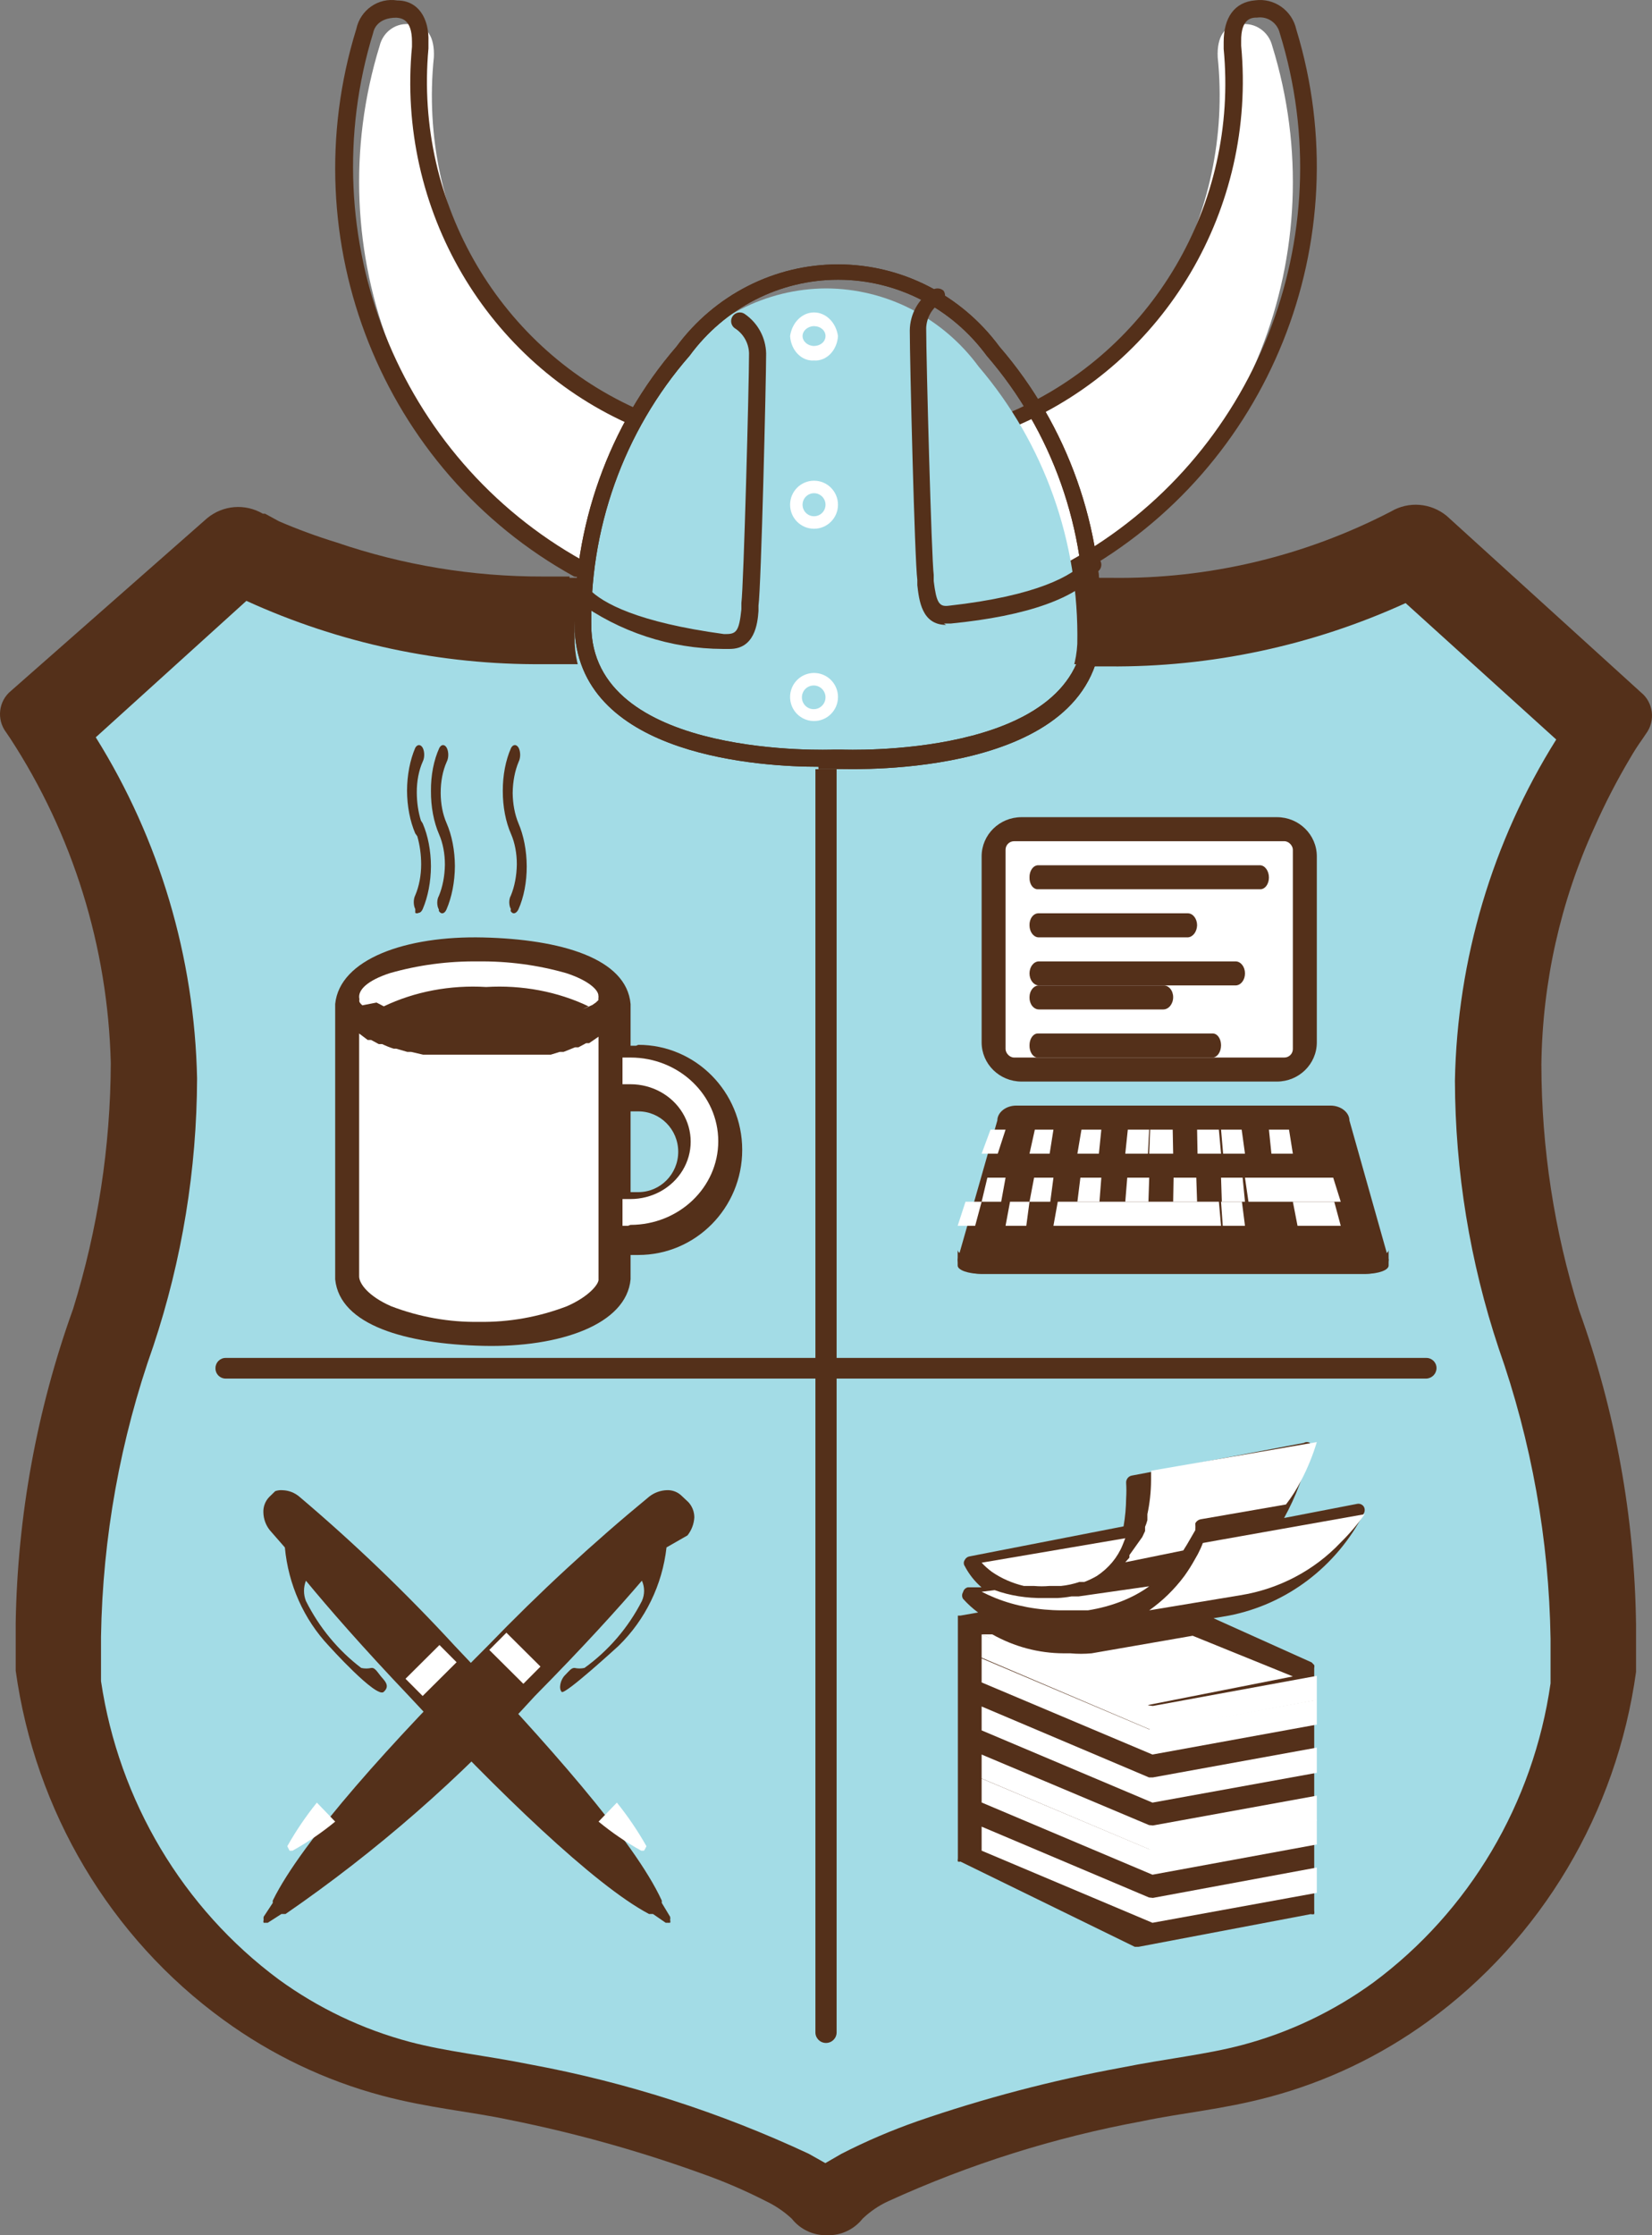 <?xml version="1.0" encoding="UTF-8"?>
<svg width="68px" height="92px" viewBox="0 0 68 92" version="1.1" xmlns="http://www.w3.org/2000/svg" xmlns:xlink="http://www.w3.org/1999/xlink">
    <rect x="0" y="0" width="68" height="92" fill="#808080" stroke="none"/>
    <!-- Generator: Sketch 51.1 (57501) - http://www.bohemiancoding.com/sketch -->
    <title>NaNo-Shield-Logo</title>
    <desc>Created with Sketch.</desc>
    <defs></defs>
    <g id="2.-What-is-NaNoWriMo?,-The-Platform,-Young-Writers-Program,-Programming-&amp;-Impact" stroke="none" stroke-width="1" fill="none" fill-rule="evenodd">
        <g id="2.-What-Is-NaNoWriMo---v3" transform="translate(-233, -2061)" fill-rule="nonzero">
            <g id="History" transform="translate(0, 1217)">
                <g id="Group-2" transform="translate(80, 202)">
                    <g id="Group-23" transform="translate(78, 52)">
                        <g id="NaNo-Shield-Logo" transform="translate(75, 590)">
                            <path d="M23.443,23.729 L22.343,23.729 C19.456,23.736 16.587,23.262 13.848,22.325 C13.046,22.079 12.257,21.789 11.486,21.457 L10.909,21.143 L10.764,21.143 L10.818,21.143 C10.09,20.716 9.181,20.789 8.528,21.327 L0.448,28.439 C-0.061,28.855 -0.149,29.612 0.249,30.138 L0.412,30.378 C3.002,34.344 4.441,38.982 4.56,43.752 C4.549,47.187 4.026,50.6 3.009,53.874 C1.518,58.018 0.719,62.389 0.646,66.804 C0.646,67.469 0.646,68.134 0.646,68.762 C1.447,74.552 4.539,79.749 9.195,83.133 C11.168,84.571 13.381,85.629 15.724,86.254 C17.672,86.772 19.331,86.901 20.973,87.252 C23.648,87.788 26.282,88.523 28.854,89.45 C29.768,89.771 30.659,90.153 31.523,90.595 C31.911,90.779 32.27,91.022 32.588,91.316 C32.943,91.765 33.484,92.018 34.048,91.999 C34.613,92.018 35.154,91.765 35.509,91.316 C35.823,91.017 36.182,90.773 36.573,90.595 C39.912,89.072 43.419,87.968 47.016,87.307 C48.676,86.956 50.317,86.827 52.247,86.31 C54.596,85.685 56.814,84.627 58.794,83.188 C63.45,79.804 66.542,74.607 67.343,68.817 C67.343,68.189 67.343,67.524 67.343,66.859 C67.285,62.444 66.492,58.071 64.998,53.929 C63.973,50.658 63.45,47.243 63.447,43.807 C63.489,40.434 64.233,37.109 65.629,34.054 C66.065,33.07 66.559,32.114 67.108,31.191 C67.258,30.931 67.42,30.678 67.595,30.434 L67.757,30.194 C68.152,29.662 68.055,28.905 67.541,28.494 L59.551,21.235 C58.897,20.697 57.988,20.623 57.261,21.05 C53.691,22.902 49.737,23.84 45.736,23.784 L23.443,23.784 L23.443,23.729 Z" id="Shape" fill="#54301A"></path>
                            <path d="M44.415,27.429 L45.637,27.429 C49.846,27.465 54.014,26.576 57.858,24.823 L64.058,30.438 C61.427,34.635 59.983,39.494 59.888,44.477 C59.899,48.222 60.506,51.941 61.686,55.487 C63.039,59.328 63.762,63.37 63.824,67.452 C63.824,68.057 63.824,68.645 63.824,69.287 C63.116,74.227 60.485,78.667 56.528,81.6 C54.899,82.784 53.071,83.655 51.136,84.169 C49.609,84.573 48.063,84.72 46.14,85.105 C43.299,85.627 40.5,86.363 37.765,87.307 C36.695,87.682 35.65,88.129 34.638,88.647 L33.973,89.032 L33.29,88.647 C29.644,86.943 25.805,85.71 21.86,84.977 C19.937,84.591 18.391,84.445 16.864,84.041 C14.929,83.526 13.101,82.656 11.472,81.472 C7.525,78.542 4.891,74.121 4.158,69.195 C4.158,68.645 4.158,68.057 4.158,67.36 C4.224,63.278 4.953,59.235 6.314,55.395 C7.494,51.849 8.101,48.13 8.112,44.385 C8.008,39.404 6.566,34.547 3.942,30.347 L10.142,24.731 C13.986,26.485 18.154,27.373 22.363,27.337 L44.415,27.337 L44.415,27.429 Z" id="Shape" fill="#A3DCE6"></path>
                            <path d="M33.564,31.656 L33.564,55.891 L9.288,55.891 C9.057,55.891 8.87,56.077 8.87,56.307 C8.865,56.42 8.907,56.53 8.986,56.612 C9.065,56.694 9.174,56.741 9.288,56.741 L33.564,56.741 L33.564,83.652 C33.564,83.892 33.759,84.086 34,84.086 C34.241,84.086 34.437,83.892 34.437,83.652 L34.437,56.741 L58.712,56.741 C58.946,56.731 59.131,56.539 59.13,56.307 C59.13,56.077 58.943,55.891 58.712,55.891 L34.437,55.891 L34.437,31.656 L33.564,31.656 Z" id="Shape" fill="#54301A"></path>
                            <path d="M21.028,37.414 C20.986,37.343 20.962,37.242 20.962,37.137 C20.962,37.032 20.986,36.932 21.028,36.861 C21.181,36.492 21.267,36.043 21.274,35.578 C21.275,35.126 21.192,34.687 21.038,34.334 C20.816,33.833 20.695,33.205 20.696,32.558 C20.693,31.91 20.815,31.281 21.038,30.781 C21.125,30.628 21.262,30.628 21.349,30.781 C21.432,30.942 21.432,31.194 21.349,31.354 C21.194,31.722 21.108,32.172 21.103,32.637 C21.107,33.087 21.19,33.523 21.338,33.88 C21.557,34.385 21.678,35.011 21.681,35.657 C21.683,36.305 21.562,36.934 21.338,37.433 C21.291,37.528 21.226,37.584 21.156,37.591 C21.105,37.594 21.054,37.559 21.017,37.493 L21.028,37.414 Z" id="Shape" fill="#54301A"></path>
                            <path d="M18.064,37.433 C18.022,37.362 17.998,37.261 17.998,37.156 C17.998,37.05 18.022,36.95 18.064,36.878 C18.219,36.508 18.306,36.058 18.313,35.591 C18.314,35.138 18.23,34.698 18.075,34.344 C17.854,33.839 17.735,33.209 17.739,32.562 C17.732,31.911 17.856,31.277 18.086,30.78 C18.17,30.629 18.305,30.629 18.389,30.78 C18.473,30.941 18.473,31.193 18.389,31.354 C18.225,31.716 18.137,32.172 18.14,32.641 C18.141,33.088 18.225,33.52 18.378,33.869 C18.6,34.375 18.722,35.003 18.725,35.651 C18.72,36.299 18.598,36.925 18.378,37.433 C18.336,37.53 18.273,37.588 18.205,37.591 C18.153,37.594 18.102,37.558 18.064,37.492 L18.064,37.433 Z" id="Shape" fill="#54301A"></path>
                            <path d="M17.093,37.416 C17.011,37.257 17.011,37.007 17.093,36.848 C17.249,36.487 17.335,36.038 17.336,35.576 C17.335,35.173 17.28,34.777 17.177,34.421 L17.093,34.303 C16.877,33.802 16.758,33.182 16.754,32.542 C16.758,31.902 16.877,31.282 17.093,30.78 C17.179,30.629 17.314,30.629 17.4,30.78 C17.482,30.939 17.482,31.189 17.4,31.348 C17.24,31.705 17.153,32.156 17.156,32.62 C17.158,33.026 17.216,33.424 17.326,33.775 L17.4,33.892 C17.617,34.393 17.736,35.013 17.739,35.654 C17.735,36.294 17.615,36.914 17.4,37.416 C17.359,37.512 17.297,37.569 17.23,37.572 C17.186,37.598 17.138,37.598 17.093,37.572 L17.093,37.416 Z" id="Shape" fill="#54301A"></path>
                            <path d="M57.159,51.441 C57.159,51.629 56.742,51.782 56.216,51.782 L40.382,51.782 C39.856,51.782 39.42,51.629 39.42,51.441 L39.42,52.089 C39.42,52.277 39.856,52.43 40.382,52.43 L56.216,52.43 C56.742,52.43 57.159,52.277 57.159,52.089 L57.159,51.441 Z" id="Shape" fill="#54301A"></path>
                            <path d="M55.545,46.116 C55.545,45.791 55.2,45.505 54.765,45.505 L41.833,45.505 C41.397,45.505 41.053,45.791 41.053,46.116 L39.42,51.839 C39.42,52.165 39.856,52.43 40.382,52.43 L56.216,52.43 C56.742,52.43 57.159,52.165 57.159,51.839 L55.545,46.116 Z" id="Shape" fill="#54301A"></path>
                            <polygon id="Shape" fill="#FFFFFF" points="54.878 48.473 55.188 49.462 51.39 49.462 51.246 48.473"></polygon>
                            <polygon id="Shape" fill="#FFFFFF" points="53.059 46.495 53.217 47.484 52.334 47.484 52.232 46.495"></polygon>
                            <polygon id="Shape" fill="#FFFFFF" points="50.171 46.495 50.261 47.484 49.293 47.484 49.275 46.495"></polygon>
                            <polygon id="Shape" fill="#FFFFFF" points="49.275 49.462 48.29 49.462 48.307 48.473 49.242 48.473"></polygon>
                            <polygon id="Shape" fill="#FFFFFF" points="47.342 46.495 48.271 46.495 48.29 47.484 47.304 47.484"></polygon>
                            <polygon id="Shape" fill="#FFFFFF" points="46.423 46.495 47.304 46.495 47.252 47.484 46.319 47.484"></polygon>
                            <polygon id="Shape" fill="#FFFFFF" points="47.304 48.473 47.272 49.462 46.319 49.462 46.4 48.473"></polygon>
                            <polygon id="Shape" fill="#FFFFFF" points="44.515 46.495 45.333 46.495 45.233 47.484 44.348 47.484"></polygon>
                            <polygon id="Shape" fill="#FFFFFF" points="45.333 48.473 45.256 49.462 44.348 49.462 44.471 48.473"></polygon>
                            <polygon id="Shape" fill="#FFFFFF" points="42.596 46.495 43.362 46.495 43.206 47.484 42.377 47.484"></polygon>
                            <polygon id="Shape" fill="#FFFFFF" points="43.362 48.473 43.232 49.462 42.377 49.462 42.565 48.473"></polygon>
                            <polygon id="Shape" fill="#FFFFFF" points="40.772 46.495 41.391 46.495 41.07 47.484 40.406 47.484"></polygon>
                            <polygon id="Shape" fill="#FFFFFF" points="40.642 48.473 41.391 48.473 41.211 49.462 40.406 49.462"></polygon>
                            <polygon id="Shape" fill="#FFFFFF" points="40.14 50.452 39.42 50.452 39.742 49.462 40.406 49.462"></polygon>
                            <polygon id="Shape" fill="#FFFFFF" points="42.245 50.452 41.391 50.452 41.575 49.462 42.377 49.462"></polygon>
                            <polygon id="Shape" fill="#FFFFFF" points="43.362 50.452 43.54 49.462 50.172 49.462 50.261 50.452"></polygon>
                            <polygon id="Shape" fill="#FFFFFF" points="50.293 49.462 50.261 48.473 51.149 48.473 51.246 49.462"></polygon>
                            <polygon id="Shape" fill="#FFFFFF" points="50.261 46.495 51.11 46.495 51.246 47.484 50.346 47.484"></polygon>
                            <polygon id="Shape" fill="#FFFFFF" points="50.331 50.452 50.261 49.462 51.12 49.462 51.246 50.452"></polygon>
                            <polygon id="Shape" fill="#FFFFFF" points="53.409 50.452 53.217 49.462 54.921 49.462 55.188 50.452"></polygon>
                            <path d="M52.562,33.634 L42.047,33.634 C41.141,33.634 40.406,34.356 40.406,35.247 L40.406,42.903 C40.406,43.794 41.141,44.516 42.047,44.516 L52.562,44.516 C53.468,44.516 54.203,43.794 54.203,42.903 L54.203,35.247 C54.203,34.356 53.468,33.634 52.562,33.634 Z" id="Shape" fill="#54301A"></path>
                            <rect id="Rectangle-path" fill="#FFFFFF" x="41.391" y="34.624" width="11.826" height="8.903" rx="0.35"></rect>
                            <path d="M42.734,36.601 C42.638,36.609 42.544,36.56 42.476,36.468 C42.408,36.376 42.372,36.249 42.377,36.119 C42.372,35.987 42.408,35.858 42.475,35.763 C42.543,35.667 42.636,35.613 42.734,35.613 L51.858,35.613 C52.064,35.613 52.232,35.84 52.232,36.119 C52.232,36.251 52.192,36.378 52.121,36.469 C52.051,36.56 51.955,36.608 51.858,36.601 L42.734,36.601 Z" id="Shape" fill="#54301A"></path>
                            <path d="M42.74,38.581 C42.537,38.568 42.377,38.35 42.377,38.086 C42.372,37.957 42.408,37.831 42.477,37.738 C42.546,37.644 42.641,37.591 42.74,37.591 L48.894,37.591 C49.105,37.591 49.275,37.813 49.275,38.086 C49.266,38.354 49.101,38.569 48.894,38.581 L42.74,38.581 Z" id="Shape" fill="#54301A"></path>
                            <path d="M42.749,40.559 C42.541,40.547 42.377,40.329 42.377,40.065 C42.377,39.8 42.541,39.582 42.749,39.57 L50.874,39.57 C51.083,39.582 51.247,39.8 51.246,40.065 C51.247,40.329 51.083,40.547 50.874,40.559 L42.749,40.559 Z" id="Shape" fill="#54301A"></path>
                            <path d="M42.766,41.548 C42.66,41.549 42.558,41.494 42.484,41.399 C42.411,41.303 42.372,41.174 42.377,41.042 C42.377,40.776 42.551,40.56 42.766,40.56 L47.881,40.56 C47.988,40.553 48.092,40.601 48.169,40.692 C48.246,40.783 48.29,40.91 48.29,41.042 C48.29,41.322 48.107,41.548 47.881,41.548 L42.766,41.548 Z" id="Shape" fill="#54301A"></path>
                            <path d="M42.715,43.527 C42.622,43.527 42.534,43.473 42.47,43.377 C42.406,43.281 42.373,43.153 42.377,43.021 C42.377,42.754 42.528,42.538 42.715,42.538 L49.906,42.538 C49.999,42.532 50.089,42.58 50.156,42.671 C50.223,42.762 50.261,42.888 50.261,43.021 C50.261,43.155 50.224,43.284 50.157,43.379 C50.091,43.474 50,43.527 49.906,43.527 L42.715,43.527 Z" id="Shape" fill="#54301A"></path>
                            <path d="M26.18,43.042 L25.956,43.042 L25.956,41.323 C25.788,39.435 23.061,38.66 19.886,38.585 C16.711,38.509 13.984,39.472 13.797,41.323 L13.797,52.655 C13.984,54.544 16.711,55.318 19.886,55.394 C23.061,55.469 25.788,54.506 25.956,52.655 L25.956,51.654 L26.274,51.654 C28.636,51.654 30.551,49.718 30.551,47.329 C30.551,44.941 28.636,43.004 26.274,43.004 L26.18,43.042 Z M25.956,45.743 L26.274,45.743 C27.181,45.743 27.917,46.487 27.917,47.405 C27.917,48.323 27.181,49.067 26.274,49.067 L25.956,49.067 L25.956,45.743 Z" id="Shape" fill="#54301A"></path>
                            <path d="M16.046,40.054 C17.211,39.72 18.441,39.556 19.677,39.571 C20.914,39.556 22.143,39.72 23.308,40.054 C24.225,40.353 24.648,40.752 24.631,40.994 C24.64,41.017 24.64,41.042 24.631,41.065 L24.631,41.164 L24.525,41.264 L24.384,41.363 L24.19,41.449 L23.961,41.548 L24.225,41.42 C22.955,40.812 21.484,40.534 20.012,40.624 C18.54,40.534 17.069,40.812 15.799,41.42 L15.499,41.264 L14.917,41.378 C14.865,41.338 14.823,41.289 14.794,41.235 C14.788,41.198 14.788,41.159 14.794,41.122 C14.706,40.752 15.129,40.353 16.046,40.054 Z" id="Shape" fill="#FFFFFF"></path>
                            <path d="M23.336,53.763 C22.175,54.208 20.95,54.426 19.718,54.407 C18.486,54.426 17.261,54.208 16.1,53.763 C15.187,53.365 14.766,52.834 14.783,52.511 L14.783,42.538 L15.134,42.803 L15.275,42.803 L15.591,42.974 L15.732,42.974 C15.885,43.048 16.044,43.112 16.206,43.163 L16.311,43.163 L16.768,43.296 L16.926,43.296 L17.417,43.41 L17.523,43.41 L18.155,43.41 L18.313,43.41 L18.84,43.41 L19.016,43.41 L19.701,43.41 L20.386,43.41 L20.579,43.41 L21.07,43.41 L21.264,43.41 L21.861,43.41 L22.019,43.41 L22.44,43.41 L22.669,43.41 L23.037,43.296 L23.196,43.296 L23.67,43.106 L23.81,43.106 L24.126,42.936 L24.249,42.936 L24.636,42.67 L24.636,52.644 C24.671,52.834 24.249,53.365 23.336,53.763 Z" id="Shape" fill="#FFFFFF"></path>
                            <path d="M25.854,50.452 L25.623,50.452 L25.623,49.352 L25.95,49.352 C26.836,49.352 27.655,48.902 28.098,48.171 C28.541,47.44 28.541,46.539 28.098,45.808 C27.655,45.076 26.836,44.626 25.95,44.626 L25.623,44.626 L25.623,43.527 L25.95,43.527 C27.947,43.527 29.565,45.069 29.565,46.971 C29.565,48.873 27.947,50.415 25.95,50.415 L25.854,50.452 Z" id="Shape" fill="#FFFFFF"></path>
                            <path d="M28.298,63.196 C28.465,62.985 28.564,62.726 28.58,62.455 C28.58,62.222 28.493,61.998 28.336,61.828 L28.073,61.581 C27.91,61.414 27.686,61.325 27.454,61.334 C27.189,61.342 26.932,61.435 26.722,61.6 C24.395,63.516 22.178,65.565 20.081,67.738 C16.179,71.634 12.427,75.776 11.227,78.228 C11.227,78.228 11.227,78.228 11.227,78.323 L10.852,78.893 C10.845,78.937 10.845,78.982 10.852,79.026 C10.837,79.062 10.837,79.103 10.852,79.14 L11.02,79.14 L11.583,78.779 L11.752,78.779 C15.501,76.198 18.945,73.188 22.014,69.809 C24.021,67.776 25.447,66.199 26.422,65.059 C26.542,65.324 26.542,65.629 26.422,65.895 C25.862,66.99 25.051,67.935 24.059,68.65 C23.923,68.681 23.782,68.681 23.646,68.65 C23.515,68.65 23.439,68.764 23.252,68.954 C23.064,69.144 22.989,69.505 23.121,69.638 C23.252,69.771 25.466,67.738 25.466,67.738 C26.566,66.662 27.263,65.23 27.435,63.69 L28.298,63.196 Z" id="Shape" fill="#54301A"></path>
                            <path d="M11.726,63.692 C11.868,65.22 12.506,66.649 13.532,67.739 C13.532,67.739 15.483,69.905 15.79,69.639 C16.097,69.373 15.79,69.145 15.645,68.955 C15.501,68.765 15.411,68.632 15.284,68.651 C15.147,68.682 15.006,68.682 14.869,68.651 C13.919,67.93 13.14,66.987 12.593,65.896 C12.487,65.629 12.487,65.328 12.593,65.06 C13.532,66.2 14.905,67.777 16.837,69.81 C20.45,73.706 24.477,77.601 26.717,78.779 L26.879,78.779 L27.403,79.14 L27.584,79.14 C27.598,79.103 27.598,79.062 27.584,79.026 C27.594,78.982 27.594,78.936 27.584,78.893 L27.241,78.323 C27.241,78.323 27.241,78.323 27.241,78.228 C26.121,75.777 22.418,71.634 18.716,67.739 C16.707,65.556 14.572,63.507 12.322,61.602 C12.127,61.437 11.886,61.344 11.636,61.336 C11.532,61.327 11.428,61.34 11.329,61.374 L11.076,61.621 C10.918,61.786 10.832,62.014 10.841,62.248 C10.847,62.521 10.943,62.782 11.112,62.989 L11.726,63.692 Z" id="Shape" fill="#54301A"></path>
                            <path d="M56.133,62.006 C56.073,61.92 55.969,61.878 55.867,61.897 L52.856,62.479 C53.345,61.593 53.704,60.638 53.919,59.643 C53.96,59.564 53.96,59.469 53.919,59.389 C53.842,59.343 53.747,59.343 53.671,59.389 L46.585,60.734 C46.442,60.761 46.343,60.895 46.355,61.043 C46.368,61.249 46.368,61.455 46.355,61.661 C46.35,62.051 46.315,62.44 46.248,62.824 L39.906,64.06 C39.823,64.074 39.75,64.128 39.712,64.206 C39.658,64.282 39.658,64.384 39.712,64.46 C39.886,64.794 40.12,65.09 40.402,65.333 L39.836,65.333 C39.739,65.357 39.664,65.434 39.641,65.533 C39.589,65.616 39.589,65.722 39.641,65.805 C39.828,66.015 40.036,66.204 40.261,66.369 L39.534,66.496 L39.428,66.496 L39.428,66.623 L39.428,76.494 C39.418,76.535 39.418,76.579 39.428,76.621 C39.463,76.632 39.5,76.632 39.534,76.621 L46.709,80.129 L46.868,80.129 L53.954,78.784 C54.001,78.796 54.049,78.796 54.096,78.784 C54.105,78.736 54.105,78.686 54.096,78.639 L54.096,68.659 C54.106,68.618 54.106,68.574 54.096,68.532 L53.99,68.423 L49.951,66.605 L50.588,66.496 C52.962,66.033 55.002,64.488 56.133,62.297 C56.188,62.208 56.188,62.095 56.133,62.006 Z" id="Shape" fill="#54301A"></path>
                            <path d="M47.02,63.26 L47.134,63.017 L47.134,62.843 C47.174,62.753 47.205,62.66 47.229,62.566 C47.229,62.566 47.229,62.409 47.229,62.323 C47.327,61.865 47.378,61.4 47.38,60.934 C47.38,60.778 47.38,60.639 47.38,60.535 L54.203,59.355 C54.04,59.898 53.825,60.427 53.559,60.934 C53.383,61.28 53.174,61.612 52.933,61.923 L49.427,62.531 C49.325,62.551 49.24,62.616 49.2,62.704 C49.209,62.797 49.209,62.89 49.2,62.982 L48.858,63.572 L48.707,63.815 L46.319,64.301 L46.489,64.11 L46.489,64.006 L47.02,63.26 Z" id="Shape" fill="#FFFFFF"></path>
                            <path d="M40.976,65.774 C40.779,65.694 40.589,65.608 40.406,65.515 L40.942,65.448 C41.564,65.674 42.269,65.787 42.982,65.774 L43.518,65.774 C43.717,65.764 43.914,65.742 44.106,65.706 L44.296,65.706 L44.4,65.706 L47.304,65.29 C46.637,65.779 45.757,66.124 44.78,66.28 L44.158,66.28 L43.708,66.28 C42.743,66.279 41.797,66.104 40.976,65.774 Z" id="Shape" fill="#FFFFFF"></path>
                            <path d="M46.319,63.312 L46.208,63.593 C46.208,63.593 46.208,63.593 46.208,63.593 C46.003,64.1 45.636,64.542 45.151,64.864 C44.986,64.96 44.813,65.043 44.632,65.112 L44.428,65.112 C44.184,65.196 43.928,65.251 43.668,65.277 L43.186,65.277 C42.983,65.295 42.778,65.295 42.575,65.277 L42.148,65.277 C41.671,65.164 41.223,64.968 40.832,64.699 C40.676,64.585 40.534,64.458 40.406,64.319 L46.319,63.312 Z" id="Shape" fill="#FFFFFF"></path>
                            <polygon id="Shape" fill="#FFFFFF" points="40.406 68.258 47.295 71.174 47.456 71.191 54.203 69.959 54.203 70.983 47.438 72.215 40.406 69.247"></polygon>
                            <polygon id="Shape" fill="#FFFFFF" points="40.406 73.204 47.295 76.107 47.456 76.125 54.203 74.898 54.203 75.917 47.438 77.161 40.406 74.189"></polygon>
                            <polygon id="Shape" fill="#FFFFFF" points="47.438 79.14 40.406 76.172 40.406 75.183 47.295 78.098 47.456 78.116 54.203 76.866 54.203 77.908"></polygon>
                            <polygon id="Shape" fill="#FFFFFF" points="47.438 76.172 40.406 73.2 40.406 72.215 47.295 75.118 47.456 75.135 54.203 73.908 54.203 74.928"></polygon>
                            <polygon id="Shape" fill="#FFFFFF" points="47.438 74.194 40.406 71.221 40.406 70.237 47.295 73.157 47.456 73.157 54.203 71.93 54.203 72.967"></polygon>
                            <polygon id="Shape" fill="#FFFFFF" points="54.203 69.971 47.438 71.226 40.406 68.228 40.406 67.269 47.295 70.197 47.456 70.215 54.203 68.977"></polygon>
                            <path d="M53.217,69 L46.949,70.237 L40.406,67.269 L40.846,67.269 C41.746,67.777 42.754,68.045 43.778,68.049 L44.053,68.049 C44.346,68.076 44.64,68.076 44.933,68.049 L49.093,67.326 L53.217,69 Z" id="Shape" fill="#FFFFFF"></path>
                            <path d="M55.182,63.49 C54.091,64.643 52.635,65.407 51.047,65.66 L47.304,66.28 C47.857,65.888 48.343,65.414 48.745,64.875 C48.909,64.647 49.059,64.41 49.194,64.164 L49.307,63.964 C49.385,63.816 49.454,63.664 49.512,63.508 L50.223,63.38 L56.174,62.323 C55.879,62.739 55.547,63.13 55.182,63.49 Z" id="Shape" fill="#FFFFFF"></path>
                            <path d="M24.216,23.742 C16.627,19.547 13.015,10.359 15.626,1.889 C15.768,1.294 16.326,0.909 16.912,1.003 C17.591,1.003 17.894,1.538 17.859,2.35 C17.183,8.906 20.735,15.148 26.609,17.73" id="Shape" fill="#FFFFFF"></path>
                            <path d="M23.814,23.728 C23.754,23.747 23.691,23.747 23.631,23.728 C15.725,19.37 11.966,9.921 14.666,1.194 C14.832,0.409 15.573,-0.108 16.353,0.019 C17.196,0.019 17.673,0.728 17.636,1.735 L17.636,1.996 C17.053,8.387 20.606,14.425 26.417,16.919 C26.581,17.01 26.651,17.21 26.582,17.386 C26.5,17.559 26.296,17.634 26.124,17.554 C20.035,14.947 16.321,8.612 16.958,1.922 L16.958,1.717 C16.958,0.784 16.518,0.747 16.316,0.728 C15.528,0.728 15.381,1.232 15.363,1.344 C12.775,9.756 16.391,18.856 23.998,23.075 C24.125,23.157 24.186,23.314 24.148,23.462 C24.11,23.611 23.983,23.718 23.833,23.728 L23.814,23.728 Z" id="Shape" fill="#54301A"></path>
                            <path d="M43.763,23.742 C51.375,19.534 54.991,10.352 52.368,1.89 C52.218,1.292 51.651,0.908 51.057,1.004 C50.392,1.004 50.087,1.539 50.123,2.351 C50.796,8.881 47.259,15.102 41.391,17.707" id="Shape" fill="#FFFFFF"></path>
                            <path d="M44.224,23.742 C44.103,23.745 43.989,23.68 43.929,23.574 C43.875,23.496 43.857,23.398 43.878,23.306 C43.899,23.213 43.957,23.134 44.039,23.088 C51.669,18.858 55.285,9.761 52.676,1.359 C52.575,0.939 52.176,0.664 51.753,0.724 C51.55,0.724 51.07,0.724 51.089,1.714 L51.089,1.882 C51.716,8.576 47.98,14.907 41.862,17.52 C41.779,17.564 41.682,17.571 41.595,17.539 C41.507,17.507 41.436,17.439 41.401,17.352 C41.362,17.188 41.448,17.021 41.604,16.96 C47.433,14.447 50.98,8.398 50.369,2.013 L50.369,1.733 C50.369,0.724 50.812,0.089 51.661,0.014 C52.447,-0.093 53.184,0.426 53.358,1.21 C56.011,9.896 52.253,19.272 44.372,23.63 C44.333,23.68 44.282,23.718 44.224,23.742 Z" id="Shape" fill="#54301A"></path>
                            <path d="M34.152,31.647 C34.152,31.647 44.04,32.104 44.344,26.506 C44.428,22.317 42.98,18.246 40.285,15.091 C38.801,13.071 36.478,11.88 34.009,11.871 C31.534,11.88 29.206,13.071 27.715,15.091 C25.02,18.246 23.572,22.317 23.656,26.506 C23.96,32.104 33.848,31.647 33.848,31.647 L34.152,31.647 Z" id="Shape" fill="#A3DCE6"></path>
                            <path d="M33.694,31.559 C31.429,31.559 23.947,31.17 23.657,25.994 C23.559,21.686 25.054,17.499 27.842,14.27 C29.417,12.136 31.879,10.882 34.492,10.882 C37.104,10.882 39.566,12.136 41.141,14.27 C43.952,17.522 45.449,21.747 45.326,26.087 C45,32.004 35.18,31.652 34.655,31.652 L33.694,31.652 L33.694,31.559 Z M34.655,30.854 C34.745,30.854 44.348,31.244 44.62,25.976 C44.746,21.813 43.314,17.758 40.616,14.641 C39.171,12.672 36.906,11.513 34.501,11.513 C32.095,11.513 29.83,12.672 28.386,14.641 C25.67,17.75 24.223,21.807 24.345,25.976 C24.635,31.244 34.22,30.854 34.31,30.854 L34.655,30.854 Z" id="Shape" fill="#54301A"></path>
                            <path d="M30.036,26.71 L29.758,26.71 C27.601,26.703 25.5,26.015 23.756,24.741 C23.69,24.675 23.652,24.585 23.652,24.491 C23.652,24.396 23.69,24.306 23.756,24.24 C23.819,24.174 23.906,24.137 23.997,24.137 C24.088,24.137 24.175,24.174 24.238,24.24 C24.812,24.834 26.257,25.614 29.795,26.097 L29.888,26.097 C30.314,26.097 30.425,25.967 30.517,25.076 L30.517,24.816 C30.61,24.128 30.832,15.846 30.832,14.546 C30.822,14.122 30.599,13.731 30.24,13.506 C30.137,13.43 30.083,13.305 30.097,13.178 C30.112,13.05 30.193,12.941 30.31,12.89 C30.428,12.839 30.563,12.854 30.666,12.931 C31.197,13.299 31.52,13.899 31.536,14.546 C31.536,15.623 31.332,24.128 31.221,24.927 L31.221,25.15 C31.184,25.688 31.055,26.71 30.036,26.71 Z" id="Shape" fill="#54301A"></path>
                            <path d="M38.945,25.72 C37.942,25.72 37.832,24.71 37.759,24.085 L37.759,23.865 C37.65,23.094 37.449,14.845 37.449,13.596 C37.458,12.935 37.793,12.322 38.343,11.961 C38.486,11.841 38.693,11.841 38.836,11.961 C38.89,12.036 38.911,12.129 38.894,12.22 C38.877,12.311 38.823,12.39 38.745,12.439 C38.373,12.667 38.14,13.067 38.124,13.504 C38.124,14.827 38.343,22.983 38.434,23.663 L38.434,23.92 C38.544,24.802 38.653,24.986 39.055,24.931 C42.703,24.526 44.163,23.681 44.673,23.094 C44.735,22.963 44.869,22.885 45.011,22.895 C45.154,22.905 45.275,23.002 45.318,23.14 C45.36,23.277 45.314,23.426 45.202,23.516 C44.363,24.6 42.32,25.353 39.128,25.665 L38.854,25.665 L38.945,25.72 Z" id="Shape" fill="#54301A"></path>
                            <path d="M33.507,14.837 C32.997,14.873 32.558,14.424 32.522,13.832 C32.602,13.271 33.019,12.86 33.507,12.86 C33.996,12.86 34.413,13.271 34.493,13.832 C34.457,14.424 34.017,14.873 33.507,14.837 Z M33.507,13.424 C33.251,13.424 33.035,13.612 33.035,13.832 C33.035,14.052 33.251,14.24 33.507,14.24 C33.764,14.24 33.98,14.067 33.98,13.832 C33.98,13.596 33.764,13.424 33.507,13.424 Z" id="Shape" fill="#FFFFFF"></path>
                            <path d="M33.507,21.763 C32.963,21.763 32.522,21.321 32.522,20.774 C32.522,20.228 32.963,19.785 33.507,19.785 C34.052,19.785 34.493,20.228 34.493,20.774 C34.493,21.321 34.052,21.763 33.507,21.763 Z M33.507,20.3 C33.382,20.3 33.262,20.35 33.173,20.439 C33.085,20.528 33.035,20.648 33.035,20.774 C33.035,21.036 33.246,21.248 33.507,21.248 C33.768,21.248 33.98,21.036 33.98,20.774 C33.98,20.512 33.768,20.3 33.507,20.3 Z" id="Shape" fill="#FFFFFF"></path>
                            <path d="M33.694,31.559 C31.429,31.559 23.947,31.17 23.657,25.994 C23.559,21.686 25.054,17.499 27.842,14.27 C29.417,12.136 31.879,10.882 34.492,10.882 C37.104,10.882 39.566,12.136 41.141,14.27 C43.952,17.522 45.449,21.747 45.326,26.087 C45,32.004 35.18,31.652 34.655,31.652 L33.694,31.652 L33.694,31.559 Z M34.655,30.854 C34.745,30.854 44.348,31.244 44.62,25.976 C44.746,21.813 43.314,17.758 40.616,14.641 C39.171,12.672 36.906,11.513 34.501,11.513 C32.095,11.513 29.83,12.672 28.386,14.641 C25.67,17.75 24.223,21.807 24.345,25.976 C24.635,31.244 34.22,30.854 34.31,30.854 L34.655,30.854 Z" id="Shape" fill="#54301A"></path>
                            <path d="M33.507,29.677 C33.107,29.677 32.747,29.435 32.595,29.064 C32.444,28.692 32.531,28.266 32.815,27.984 C33.1,27.702 33.526,27.621 33.894,27.778 C34.262,27.936 34.498,28.3 34.493,28.702 C34.485,29.243 34.046,29.677 33.507,29.677 Z M33.507,28.214 C33.309,28.208 33.128,28.324 33.049,28.505 C32.969,28.687 33.007,28.899 33.145,29.042 C33.283,29.184 33.493,29.228 33.676,29.154 C33.86,29.079 33.98,28.9 33.98,28.702 C33.98,28.438 33.77,28.221 33.507,28.214 Z" id="Shape" fill="#FFFFFF"></path>
                            <rect id="Rectangle-path" fill="#FFFFFF" transform="translate(21.188, 68.258) rotate(-45.16) translate(-21.188, -68.258) " x="20.696" y="67.269" width="1" height="1.978"></rect>
                            <path d="M11.826,75.988 C12.182,75.358 12.588,74.757 13.043,74.194 L13.797,74.976 C13.25,75.427 12.662,75.828 12.042,76.172 L11.918,76.172 L11.826,75.988 Z" id="Shape" fill="#FFFFFF"></path>
                            <rect id="Rectangle-path" fill="#FFFFFF" transform="translate(17.739, 68.753) rotate(-44.85) translate(-17.739, -68.753) " x="16.754" y="68.258" width="1.971" height="1"></rect>
                            <path d="M26.501,76.172 L26.393,76.172 C25.772,75.828 25.185,75.427 24.638,74.976 L25.392,74.194 C25.846,74.757 26.253,75.358 26.609,75.988 C26.609,75.988 26.532,76.157 26.501,76.172 Z" id="Shape" fill="#FFFFFF"></path>
                        </g>
                    </g>
                </g>
            </g>
        </g>
    </g>
</svg>